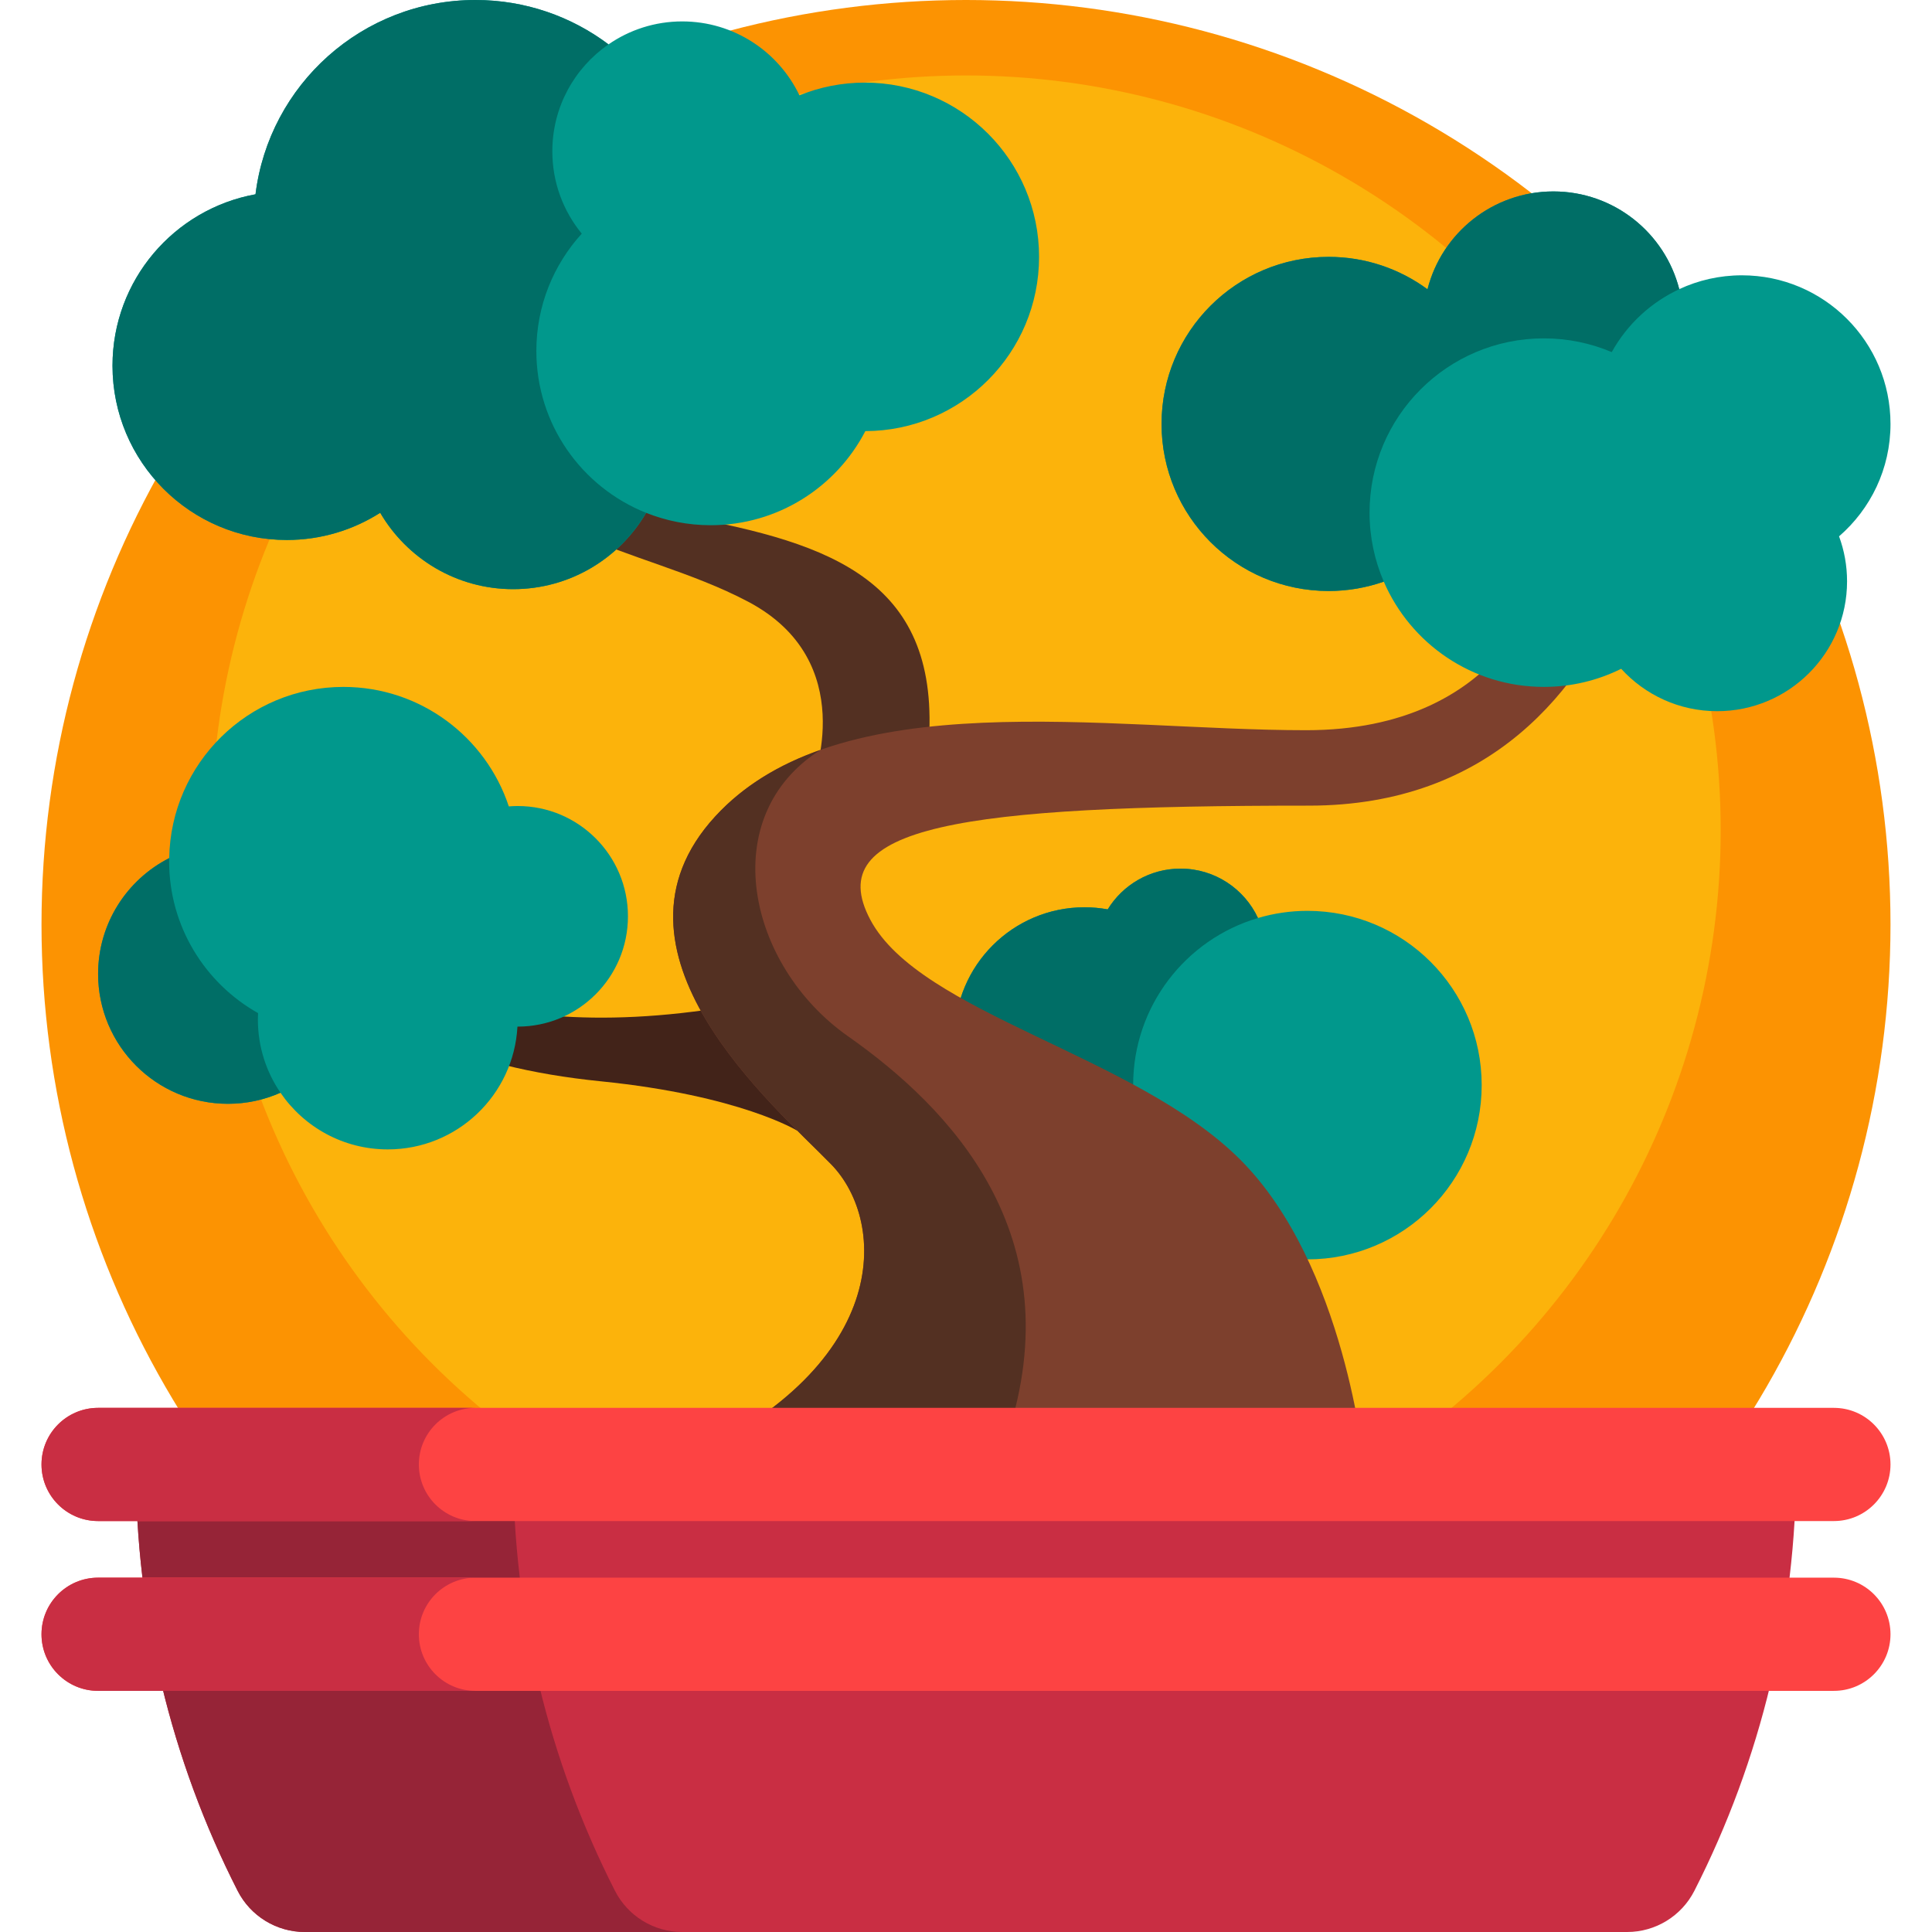 <svg id="Capa_1" enable-background="new 0 0 512 512" height="512" viewBox="0 0 512 512" width="512" xmlns="http://www.w3.org/2000/svg"><g><g><circle cx="256" cy="245" fill="#fc9302" r="245"/></g><g><circle cx="256" cy="220" fill="#fcb30b" r="200"/></g><g><path d="m346.479 241.384c-4.553 0-8.948.67-13.103 1.897-3.603-7.728-11.437-13.087-20.526-13.087-8.162 0-15.314 4.321-19.297 10.799-1.991-.358-4.037-.555-6.131-.555-19.01 0-34.42 15.411-34.42 34.42s15.411 34.42 34.42 34.42c5.918 0 11.486-1.495 16.35-4.125 6.918 16.781 23.43 28.596 42.707 28.596 25.506 0 46.183-20.677 46.183-46.183s-20.677-46.182-46.183-46.182z" fill="#01988c"/></g><g><g><path d="m300.296 287.567c0-20.953 13.959-38.637 33.081-44.286 0 0-.001 0-.002 0-3.603-7.728-11.437-13.087-20.526-13.087-8.162 0-15.314 4.321-19.297 10.799-1.991-.358-4.037-.555-6.131-.555-19.01 0-34.42 15.411-34.42 34.42s15.411 34.42 34.42 34.42c5.918 0 11.486-1.495 16.35-4.125.001.001-3.475-8.579-3.475-17.586z" fill="#006e66"/></g></g><g><path d="m139.077 105.043s6.23 24.921 45.482 32.398c39.251 7.476 66.665 18.691 61.058 64.796l-30.321 4.984s12.876-31.983-17.03-47.766-67.703-15.368-76.426-54.412z" fill="#533022"/></g><g><path d="m91.519 249.587s29.075 29.49 102.178 17.03l17.622 33.054s-15.13-9.378-52.097-13.116-61.888-15.368-78.087-36.967h10.384z" fill="#422319"/></g><g><path d="m408.436 154.055s-9.553 39.459-62.304 39.459-123.776-12.876-156.59 22.845 15.784 76.841 30.736 92.209c14.953 15.368 16.328 54.388-41.887 79.529h183.108s-4.984-52.946-32.813-80.775-84.733-38.628-98.024-63.55c-13.291-24.921 24.117-30.269 116.251-30.269 48.23 0 72.321-30.788 83.951-59.448z" fill="#7d402d"/></g><g><path d="m178.393 388.097h85.511c1.14-2.341 2.137-4.776 2.969-7.309 17.617-53.617-15.319-87.319-42.128-106.159s-35.202-58.27-7.282-75.911c-10.86 3.822-20.396 9.451-27.92 17.641-32.813 35.721 15.784 76.841 30.736 92.209 14.953 15.368 16.328 54.388-41.886 79.529z" fill="#533022"/></g><g><path d="m36 388.097v.554c0 39.077 9.241 77.599 26.969 112.423 3.414 6.704 10.3 10.926 17.824 10.926h350.414c7.523 0 14.41-4.222 17.823-10.926 17.729-34.824 26.97-73.347 26.97-112.424v-.553z" fill="#c92e43"/></g><g><path d="m162.969 501.073c-17.728-34.823-26.969-73.346-26.969-112.423v-.554h-100v.554c0 39.077 9.241 77.599 26.969 112.423 3.414 6.705 10.3 10.927 17.824 10.927h100c-7.524 0-14.41-4.222-17.824-10.927z" fill="#962437"/></g><g><path d="m486 403.097h-460c-8.284 0-15-6.716-15-15 0-8.284 6.716-15 15-15h460c8.284 0 15 6.716 15 15 0 8.284-6.716 15-15 15z" fill="#fd4343"/></g><g><path d="m486 448.097h-460c-8.284 0-15-6.716-15-15 0-8.284 6.716-15 15-15h460c8.284 0 15 6.716 15 15 0 8.284-6.716 15-15 15z" fill="#fd4343"/></g><g><path d="m111 388.097c0-8.284 6.716-15 15-15h-100c-8.284 0-15 6.716-15 15s6.716 15 15 15h100c-8.284 0-15-6.716-15-15z" fill="#c92e43"/></g><g><path d="m111 433.097c0-8.284 6.716-15 15-15h-100c-8.284 0-15 6.716-15 15s6.716 15 15 15h100c-8.284 0-15-6.716-15-15z" fill="#c92e43"/></g><g><path d="m501 112.348c0-21.754-17.635-39.388-39.388-39.388-5.93 0-11.55 1.319-16.594 3.666-3.794-14.885-17.288-25.894-33.354-25.894-16.081 0-29.584 11.029-33.364 25.934-7.338-5.398-16.396-8.592-26.204-8.592-24.452 0-44.274 19.822-44.274 44.274s19.822 44.274 44.274 44.274c5.124 0 10.041-.881 14.619-2.482 7.084 16.41 23.405 27.898 42.414 27.898 7.365 0 14.322-1.732 20.5-4.799 6.295 6.903 15.361 11.236 25.439 11.236 19.01 0 34.42-15.411 34.42-34.42 0-4.19-.751-8.205-2.122-11.919 8.346-7.223 13.634-17.885 13.634-29.788z" fill="#01988c"/></g><g><g><path d="m362.946 135.855c0-25.506 20.677-46.183 46.183-46.183 6.385 0 12.467 1.296 17.999 3.639 4.094-7.399 10.505-13.329 18.246-16.84-.118.053-.239.1-.356.154-3.794-14.885-17.288-25.894-33.354-25.894-16.081 0-29.584 11.029-33.364 25.934-7.338-5.398-16.396-8.592-26.204-8.592-24.452 0-44.274 19.822-44.274 44.274s19.822 44.274 44.274 44.274c5.124 0 10.041-.881 14.619-2.482.004.01.009.019.013.029-2.429-5.615-3.782-11.805-3.782-18.313z" fill="#006e66"/></g></g><g><path d="m137.183 213.603c-.789 0-1.568.04-2.341.102-6.087-18.392-23.409-31.666-43.842-31.666-25.234 0-45.727 20.241-46.162 45.371-11.177 5.686-18.838 17.288-18.838 30.687 0 19.01 15.411 34.42 34.42 34.42 4.951 0 9.654-1.053 13.908-2.936 6.199 9.069 16.62 15.023 28.434 15.023 18.379 0 33.391-14.405 34.367-32.54.018 0 .035.001.053.001 16.144 0 29.232-13.088 29.232-29.232s-13.087-29.23-29.231-29.23z" fill="#01988c"/></g><g><g><path d="m68.342 270.185c0-.57.016-1.137.043-1.701-14.063-7.916-23.568-22.975-23.568-40.263 0-.273.016-.542.021-.813v.002c-11.177 5.686-18.838 17.288-18.838 30.687 0 19.01 15.411 34.42 34.42 34.42 4.951 0 9.654-1.053 13.908-2.936-3.775-5.522-5.986-12.2-5.986-19.396z" fill="#006e66"/></g></g><g><path d="m275.366 68.074c0-25.506-20.677-46.183-46.183-46.183-6.128 0-11.973 1.204-17.324 3.372-5.541-11.584-17.368-19.587-31.067-19.587-7.255 0-13.982 2.25-19.532 6.083-9.82-7.382-22.028-11.759-35.26-11.759-29.986 0-54.706 22.47-58.286 51.488-21.55 3.906-37.897 22.751-37.897 45.427 0 25.506 20.677 46.183 46.183 46.183 9.113 0 17.602-2.65 24.759-7.207 7.08 12.104 20.206 20.24 35.241 20.24 15.027 0 28.149-8.129 35.231-20.223 5.288 2.109 11.052 3.281 17.092 3.281 17.842 0 33.31-10.125 41.001-24.936 25.441-.077 46.042-20.72 46.042-46.179z" fill="#01988c"/></g><g><g><path d="m142.14 93.006c0-11.975 4.558-22.884 12.034-31.09-4.874-5.939-7.801-13.537-7.801-21.82 0-11.755 5.896-22.128 14.889-28.338-9.822-7.381-22.03-11.758-35.262-11.758-29.986 0-54.706 22.47-58.286 51.488-21.55 3.906-37.897 22.751-37.897 45.427 0 25.506 20.677 46.183 46.183 46.183 9.113 0 17.602-2.65 24.759-7.207 7.08 12.104 20.206 20.24 35.241 20.24 15.027 0 28.149-8.129 35.231-20.223h.001c-17.043-6.795-29.092-23.436-29.092-42.902z" fill="#006e66"/></g></g></g></svg>